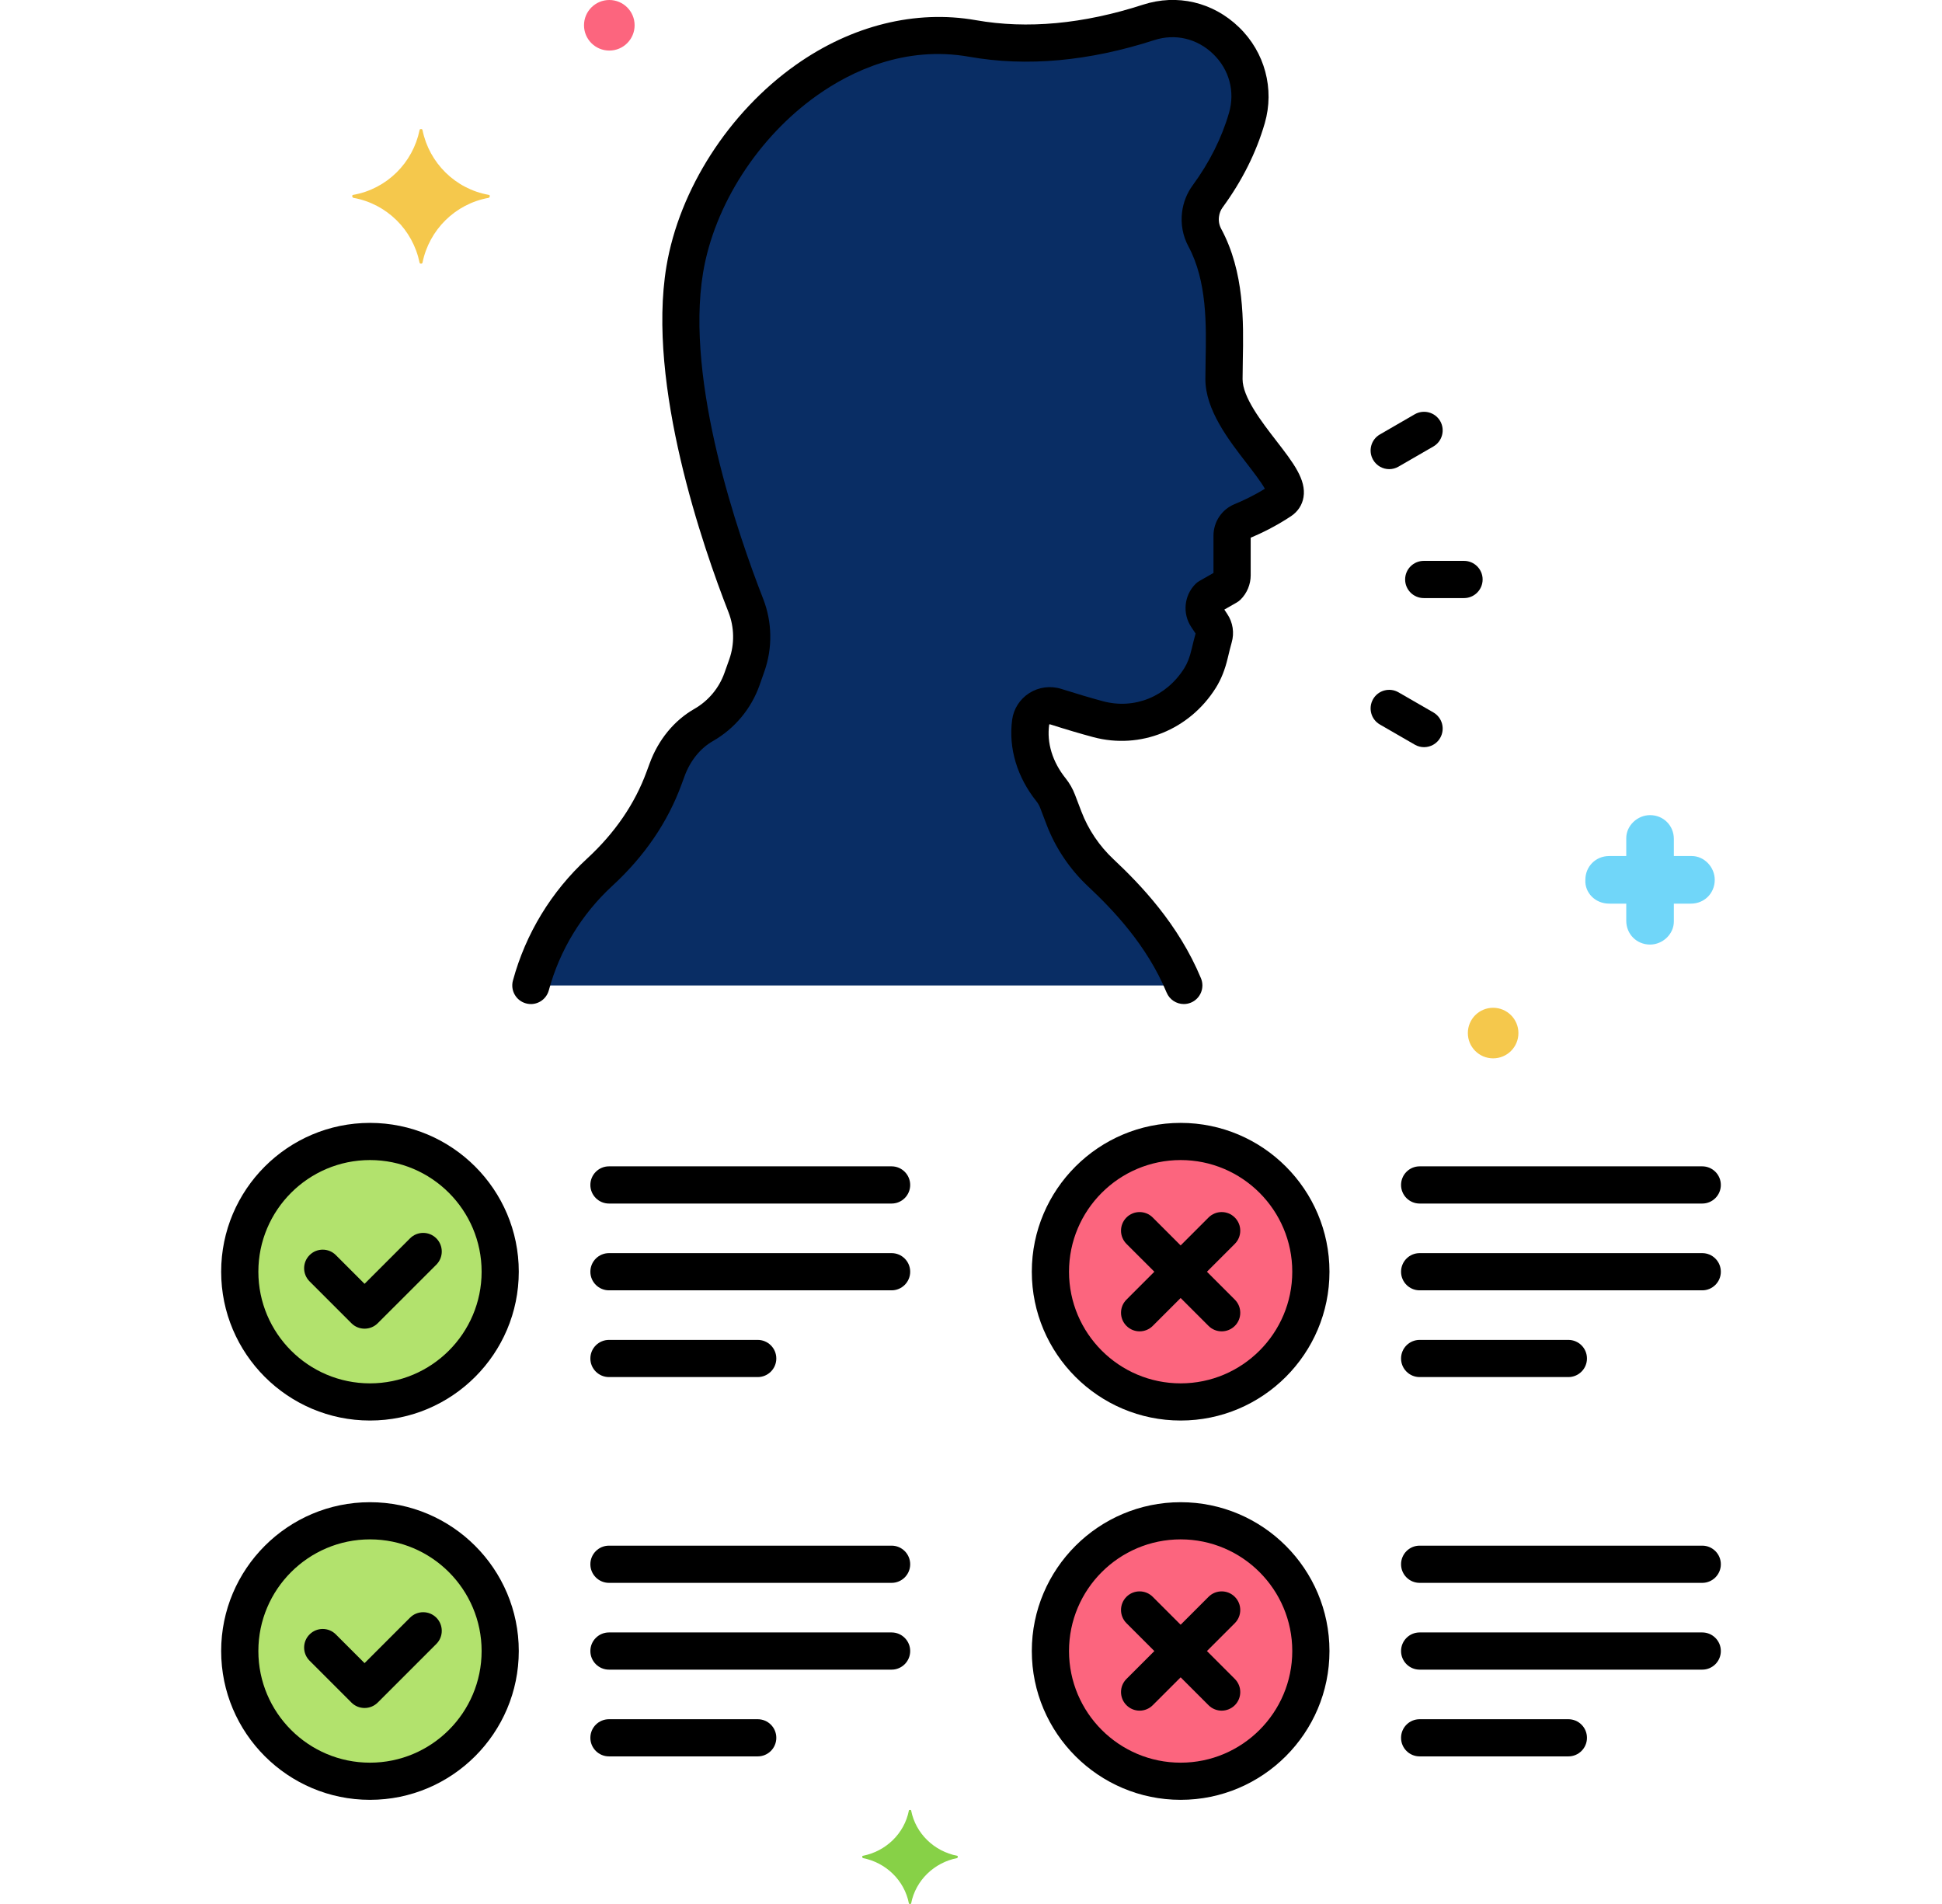 <svg xmlns="http://www.w3.org/2000/svg" width="51" height="50" viewBox="0 0 51 50" fill="none"><g clip-path="url(#clip0_606_2539)"><path d="M9.716 36.816C11.605 36.816 13.136 35.285 13.136 33.397C13.136 31.508 11.605 29.977 9.716 29.977C7.828 29.977 6.296 31.508 6.296 33.397C6.296 35.285 7.828 36.816 9.716 36.816Z" fill="#B2E26D"></path><path d="M9.716 46.777C11.605 46.777 13.136 45.246 13.136 43.357C13.136 41.469 11.605 39.938 9.716 39.938C7.828 39.938 6.296 41.469 6.296 43.357C6.296 45.246 7.828 46.777 9.716 46.777Z" fill="#B2E26D"></path><path d="M31.005 36.816C32.894 36.816 34.425 35.285 34.425 33.397C34.425 31.508 32.894 29.977 31.005 29.977C29.117 29.977 27.585 31.508 27.585 33.397C27.585 35.285 29.117 36.816 31.005 36.816Z" fill="#FC657E"></path><path d="M31.005 46.777C32.894 46.777 34.425 45.246 34.425 43.357C34.425 41.469 32.894 39.938 31.005 39.938C29.117 39.938 27.585 41.469 27.585 43.357C27.585 45.246 29.117 46.777 31.005 46.777Z" fill="#FC657E"></path><path d="M32.144 9.954C32.144 8.91 32.286 7.439 31.64 6.239C31.54 6.053 31.502 5.841 31.528 5.632C31.549 5.461 31.611 5.298 31.713 5.159C32.089 4.647 32.5 3.948 32.746 3.099C33.198 1.538 31.71 0.088 30.164 0.588C28.89 1.001 27.239 1.31 25.543 1.01C21.922 0.372 18.543 3.719 17.983 7.079C17.485 10.063 18.923 14.207 19.585 15.898C19.783 16.404 19.793 16.964 19.612 17.476L19.488 17.828C19.307 18.34 18.948 18.77 18.477 19.039C18.025 19.298 17.697 19.729 17.518 20.217L17.44 20.432C17.092 21.383 16.497 22.216 15.752 22.901C14.893 23.692 14.255 24.719 13.941 25.879H31.089C30.564 24.613 29.686 23.65 28.91 22.922C28.483 22.522 28.151 22.032 27.943 21.485L27.776 21.047C27.73 20.927 27.671 20.827 27.605 20.745C27.2 20.24 26.98 19.612 27.064 18.97C27.105 18.657 27.426 18.462 27.727 18.557C28.148 18.691 28.515 18.8 28.836 18.886C29.821 19.151 30.909 18.772 31.516 17.805C31.637 17.611 31.715 17.393 31.767 17.171C31.805 17.012 31.841 16.865 31.877 16.741C31.911 16.623 31.893 16.498 31.825 16.397L31.691 16.196C31.583 16.034 31.604 15.818 31.742 15.68L32.237 15.398C32.314 15.321 32.357 15.217 32.357 15.109V14.068C32.357 13.903 32.455 13.755 32.607 13.691C32.852 13.59 33.243 13.409 33.635 13.148C34.274 12.723 32.144 11.232 32.144 9.954Z" fill="#092D64"></path><path d="M44.427 22.48H43.958V22.031C43.958 21.68 43.685 21.406 43.333 21.406C43.001 21.406 42.708 21.68 42.708 22.012V22.48H42.259C41.907 22.48 41.634 22.754 41.634 23.105C41.614 23.438 41.888 23.73 42.259 23.73H42.708V24.18C42.708 24.531 42.981 24.805 43.333 24.805C43.665 24.805 43.958 24.531 43.958 24.199V23.73H44.407C44.759 23.73 45.032 23.457 45.032 23.105C45.032 22.773 44.759 22.48 44.427 22.48Z" fill="#70D6F9"></path><path d="M39.212 26.465C38.845 26.465 38.548 26.762 38.548 27.129C38.548 27.496 38.845 27.793 39.212 27.793C39.579 27.793 39.876 27.496 39.876 27.129C39.876 26.762 39.578 26.465 39.212 26.465Z" fill="#F5C84C"></path><path d="M25.139 48.735C24.533 48.618 24.045 48.149 23.928 47.544C23.928 47.524 23.869 47.524 23.869 47.544C23.752 48.149 23.264 48.618 22.658 48.735C22.639 48.735 22.639 48.774 22.658 48.794C23.264 48.911 23.752 49.38 23.869 49.985C23.869 50.005 23.928 50.005 23.928 49.985C24.045 49.38 24.533 48.911 25.139 48.794C25.158 48.774 25.158 48.735 25.139 48.735Z" fill="#87D147"></path><path d="M16.002 0C15.635 0 15.337 0.297 15.337 0.664C15.337 1.031 15.635 1.328 16.002 1.328C16.368 1.328 16.666 1.031 16.666 0.664C16.666 0.297 16.368 0 16.002 0Z" fill="#FC657E"></path><path d="M12.834 5.117C11.955 4.961 11.271 4.277 11.096 3.418C11.096 3.379 11.018 3.379 11.018 3.418C10.842 4.277 10.158 4.961 9.279 5.117C9.24 5.117 9.24 5.176 9.279 5.195C10.158 5.352 10.842 6.035 11.018 6.895C11.018 6.934 11.096 6.934 11.096 6.895C11.271 6.035 11.955 5.352 12.834 5.195C12.873 5.176 12.873 5.117 12.834 5.117Z" fill="#F5C84C"></path><path d="M38.448 14.729H37.39C37.12 14.729 36.901 14.948 36.901 15.217C36.901 15.487 37.12 15.706 37.39 15.706H38.448C38.717 15.706 38.936 15.487 38.936 15.217C38.936 14.948 38.717 14.729 38.448 14.729Z" fill="black"></path><path d="M37.822 11.058C37.687 10.825 37.388 10.745 37.154 10.879L36.238 11.409C36.005 11.543 35.925 11.842 36.06 12.075C36.15 12.232 36.314 12.32 36.483 12.32C36.566 12.32 36.65 12.299 36.727 12.254L37.643 11.725C37.876 11.59 37.956 11.292 37.822 11.058Z" fill="black"></path><path d="M37.643 18.709L36.727 18.181C36.494 18.046 36.194 18.126 36.06 18.359C35.925 18.593 36.005 18.892 36.238 19.026L37.154 19.555C37.231 19.6 37.315 19.621 37.398 19.621C37.567 19.621 37.731 19.533 37.822 19.377C37.956 19.143 37.876 18.844 37.643 18.709Z" fill="black"></path><path d="M33.522 11.581C33.126 11.068 32.632 10.43 32.632 9.955C32.632 9.805 32.635 9.646 32.638 9.481C32.658 8.441 32.682 7.146 32.07 6.008C32.018 5.912 31.998 5.803 32.012 5.693C32.023 5.602 32.056 5.518 32.107 5.448C32.619 4.75 32.992 4.005 33.215 3.235C33.475 2.337 33.217 1.372 32.541 0.718C31.857 0.054 30.912 -0.167 30.014 0.124C28.448 0.631 26.973 0.768 25.628 0.53C24.045 0.251 22.366 0.667 20.9 1.704C19.14 2.948 17.838 4.977 17.501 6.999C16.983 10.111 18.468 14.384 19.131 16.076C19.286 16.473 19.293 16.913 19.152 17.314L19.027 17.666C18.886 18.067 18.604 18.405 18.235 18.616C17.705 18.919 17.287 19.428 17.06 20.05L16.981 20.264C16.673 21.107 16.148 21.874 15.422 22.543C14.478 23.411 13.804 24.52 13.47 25.751C13.4 26.012 13.554 26.28 13.814 26.35C14.074 26.422 14.342 26.267 14.413 26.006C14.698 24.954 15.275 24.004 16.083 23.261C16.925 22.486 17.536 21.59 17.898 20.6L17.977 20.385C18.125 19.98 18.389 19.652 18.719 19.463C19.292 19.136 19.729 18.613 19.948 17.991L20.072 17.639C20.292 17.016 20.281 16.335 20.04 15.72C19.407 14.103 17.986 10.031 18.464 7.16C18.76 5.385 19.909 3.6 21.463 2.501C22.348 1.875 23.76 1.191 25.457 1.491C26.962 1.757 28.596 1.609 30.314 1.053C30.863 0.875 31.441 1.012 31.861 1.419C32.283 1.827 32.438 2.405 32.276 2.963C32.085 3.623 31.763 4.265 31.319 4.871C31.17 5.074 31.075 5.316 31.043 5.571C31.004 5.884 31.062 6.195 31.21 6.471C31.701 7.383 31.679 8.536 31.661 9.463C31.658 9.634 31.655 9.799 31.655 9.954C31.655 10.763 32.261 11.548 32.749 12.178C32.904 12.379 33.121 12.661 33.218 12.835C32.915 13.022 32.623 13.157 32.42 13.24C32.085 13.379 31.868 13.704 31.868 14.068V15.046L31.5 15.256C31.462 15.277 31.427 15.304 31.396 15.335C31.095 15.636 31.048 16.112 31.284 16.466L31.398 16.637C31.363 16.761 31.328 16.904 31.291 17.059C31.245 17.257 31.183 17.416 31.102 17.546C30.631 18.296 29.792 18.637 28.962 18.414C28.644 18.328 28.289 18.223 27.874 18.092C27.59 18.002 27.282 18.041 27.03 18.201C26.782 18.36 26.618 18.616 26.58 18.906C26.482 19.649 26.711 20.41 27.223 21.049C27.262 21.098 27.294 21.156 27.319 21.221L27.486 21.659C27.718 22.267 28.094 22.827 28.576 23.279C29.212 23.875 30.118 24.813 30.637 26.065C30.715 26.253 30.897 26.367 31.089 26.367C31.151 26.367 31.214 26.355 31.275 26.33C31.524 26.227 31.643 25.941 31.54 25.692C30.948 24.265 29.946 23.225 29.244 22.566C28.87 22.216 28.578 21.782 28.399 21.311L28.232 20.873C28.171 20.713 28.088 20.567 27.985 20.439C27.641 20.009 27.485 19.509 27.554 19.026C27.559 19.022 27.568 19.019 27.578 19.022C28.007 19.159 28.377 19.268 28.709 19.357C29.943 19.689 31.236 19.169 31.929 18.064C32.068 17.842 32.17 17.587 32.242 17.283C32.278 17.133 32.311 16.994 32.345 16.876C32.42 16.62 32.378 16.346 32.231 16.126L32.153 16.008L32.479 15.822C32.517 15.8 32.551 15.774 32.582 15.743C32.749 15.576 32.845 15.345 32.845 15.109V14.121C33.12 14.005 33.512 13.817 33.905 13.555C34.083 13.437 34.199 13.26 34.232 13.057C34.308 12.598 33.961 12.149 33.522 11.581Z" fill="black"></path><path d="M9.716 29.488C7.561 29.488 5.808 31.241 5.808 33.396C5.808 35.551 7.561 37.304 9.716 37.304C11.871 37.304 13.624 35.551 13.624 33.396C13.624 31.241 11.871 29.488 9.716 29.488ZM9.716 36.328C8.1 36.328 6.785 35.013 6.785 33.396C6.785 31.78 8.1 30.464 9.716 30.464C11.333 30.464 12.648 31.779 12.648 33.396C12.648 35.013 11.333 36.328 9.716 36.328Z" fill="black"></path><path d="M11.459 32.52C11.268 32.329 10.959 32.329 10.768 32.52L9.574 33.714L8.82 32.96C8.63 32.769 8.32 32.769 8.13 32.96C7.939 33.151 7.939 33.459 8.13 33.65L9.229 34.749C9.324 34.845 9.449 34.892 9.574 34.892C9.699 34.892 9.824 34.845 9.92 34.749L11.459 33.211C11.649 33.02 11.649 32.711 11.459 32.52Z" fill="black"></path><path d="M23.415 30.629H15.993C15.723 30.629 15.504 30.848 15.504 31.118C15.504 31.387 15.723 31.606 15.993 31.606H23.415C23.684 31.606 23.903 31.387 23.903 31.118C23.903 30.848 23.684 30.629 23.415 30.629Z" fill="black"></path><path d="M23.415 32.908H15.993C15.723 32.908 15.504 33.127 15.504 33.397C15.504 33.666 15.723 33.885 15.993 33.885H23.415C23.684 33.885 23.903 33.666 23.903 33.397C23.903 33.127 23.684 32.908 23.415 32.908Z" fill="black"></path><path d="M19.899 35.187H15.993C15.723 35.187 15.504 35.405 15.504 35.675C15.504 35.944 15.723 36.163 15.993 36.163H19.899C20.169 36.163 20.387 35.944 20.387 35.675C20.387 35.405 20.169 35.187 19.899 35.187Z" fill="black"></path><path d="M9.716 39.449C7.561 39.449 5.808 41.202 5.808 43.357C5.808 45.512 7.561 47.265 9.716 47.265C11.871 47.265 13.624 45.512 13.624 43.357C13.624 41.202 11.871 39.449 9.716 39.449ZM9.716 46.289C8.1 46.289 6.785 44.974 6.785 43.357C6.785 41.74 8.1 40.425 9.716 40.425C11.333 40.425 12.648 41.74 12.648 43.357C12.648 44.974 11.333 46.289 9.716 46.289Z" fill="black"></path><path d="M11.459 42.481C11.268 42.29 10.959 42.29 10.768 42.481L9.574 43.675L8.82 42.921C8.63 42.73 8.32 42.73 8.13 42.921C7.939 43.111 7.939 43.42 8.13 43.611L9.229 44.71C9.324 44.806 9.449 44.853 9.574 44.853C9.699 44.853 9.824 44.806 9.92 44.71L11.459 43.171C11.649 42.981 11.649 42.672 11.459 42.481Z" fill="black"></path><path d="M23.415 40.59H15.993C15.723 40.59 15.504 40.809 15.504 41.079C15.504 41.348 15.723 41.567 15.993 41.567H23.415C23.684 41.567 23.903 41.348 23.903 41.079C23.903 40.809 23.684 40.59 23.415 40.59Z" fill="black"></path><path d="M23.415 42.869H15.993C15.723 42.869 15.504 43.088 15.504 43.357C15.504 43.627 15.723 43.846 15.993 43.846H23.415C23.684 43.846 23.903 43.627 23.903 43.357C23.903 43.088 23.684 42.869 23.415 42.869Z" fill="black"></path><path d="M19.899 45.148H15.993C15.723 45.148 15.504 45.366 15.504 45.636C15.504 45.906 15.723 46.124 15.993 46.124H19.899C20.169 46.124 20.387 45.906 20.387 45.636C20.387 45.366 20.169 45.148 19.899 45.148Z" fill="black"></path><path d="M31.006 29.488C28.851 29.488 27.097 31.241 27.097 33.396C27.097 35.551 28.851 37.304 31.006 37.304C33.16 37.304 34.914 35.551 34.914 33.396C34.914 31.241 33.161 29.488 31.006 29.488ZM31.006 36.328C29.389 36.328 28.074 35.013 28.074 33.396C28.074 31.78 29.389 30.464 31.006 30.464C32.622 30.464 33.937 31.779 33.937 33.396C33.937 35.013 32.622 36.328 31.006 36.328Z" fill="black"></path><path d="M32.428 31.973C32.238 31.782 31.929 31.782 31.738 31.973L29.583 34.129C29.392 34.319 29.392 34.629 29.583 34.819C29.678 34.914 29.803 34.962 29.928 34.962C30.053 34.962 30.178 34.914 30.273 34.819L32.429 32.664C32.619 32.473 32.619 32.164 32.428 31.973Z" fill="black"></path><path d="M32.428 34.129L30.273 31.973C30.082 31.782 29.773 31.782 29.582 31.973C29.392 32.164 29.392 32.473 29.582 32.664L31.738 34.819C31.833 34.914 31.958 34.962 32.083 34.962C32.208 34.962 32.333 34.914 32.429 34.819C32.619 34.629 32.619 34.319 32.428 34.129Z" fill="black"></path><path d="M44.704 30.629H37.282C37.012 30.629 36.794 30.848 36.794 31.118C36.794 31.387 37.012 31.606 37.282 31.606H44.704C44.973 31.606 45.192 31.387 45.192 31.118C45.192 30.848 44.973 30.629 44.704 30.629Z" fill="black"></path><path d="M44.704 32.908H37.282C37.012 32.908 36.794 33.127 36.794 33.397C36.794 33.666 37.012 33.885 37.282 33.885H44.704C44.973 33.885 45.192 33.666 45.192 33.397C45.192 33.127 44.973 32.908 44.704 32.908Z" fill="black"></path><path d="M41.188 35.187H37.282C37.012 35.187 36.794 35.405 36.794 35.675C36.794 35.944 37.012 36.163 37.282 36.163H41.188C41.458 36.163 41.676 35.944 41.676 35.675C41.676 35.405 41.458 35.187 41.188 35.187Z" fill="black"></path><path d="M44.704 40.59H37.282C37.012 40.59 36.794 40.809 36.794 41.079C36.794 41.348 37.012 41.567 37.282 41.567H44.704C44.973 41.567 45.192 41.348 45.192 41.079C45.192 40.809 44.973 40.59 44.704 40.59Z" fill="black"></path><path d="M44.704 42.869H37.282C37.012 42.869 36.794 43.088 36.794 43.357C36.794 43.627 37.012 43.846 37.282 43.846H44.704C44.973 43.846 45.192 43.627 45.192 43.357C45.192 43.088 44.973 42.869 44.704 42.869Z" fill="black"></path><path d="M41.188 45.148H37.282C37.012 45.148 36.794 45.366 36.794 45.636C36.794 45.906 37.012 46.124 37.282 46.124H41.188C41.458 46.124 41.676 45.906 41.676 45.636C41.676 45.366 41.458 45.148 41.188 45.148Z" fill="black"></path><path d="M31.006 39.449C28.851 39.449 27.097 41.202 27.097 43.357C27.097 45.512 28.851 47.265 31.006 47.265C33.16 47.265 34.914 45.512 34.914 43.357C34.914 41.202 33.161 39.449 31.006 39.449ZM31.006 46.289C29.389 46.289 28.074 44.974 28.074 43.357C28.074 41.74 29.389 40.425 31.006 40.425C32.622 40.425 33.937 41.74 33.937 43.357C33.937 44.974 32.622 46.289 31.006 46.289Z" fill="black"></path><path d="M32.428 41.934C32.238 41.743 31.929 41.743 31.738 41.934L29.583 44.09C29.392 44.28 29.392 44.589 29.583 44.78C29.678 44.875 29.803 44.923 29.928 44.923C30.053 44.923 30.178 44.875 30.273 44.78L32.429 42.625C32.619 42.434 32.619 42.125 32.428 41.934Z" fill="black"></path><path d="M32.428 44.09L30.273 41.934C30.082 41.743 29.773 41.743 29.582 41.934C29.392 42.125 29.392 42.434 29.582 42.625L31.738 44.78C31.833 44.875 31.958 44.923 32.083 44.923C32.208 44.923 32.333 44.875 32.429 44.78C32.619 44.589 32.619 44.28 32.428 44.09Z" fill="black"></path></g><defs><clipPath id="clip0_606_2539"><rect width="50" height="50" fill="white" transform="translate(0.5)"></rect></clipPath></defs></svg>